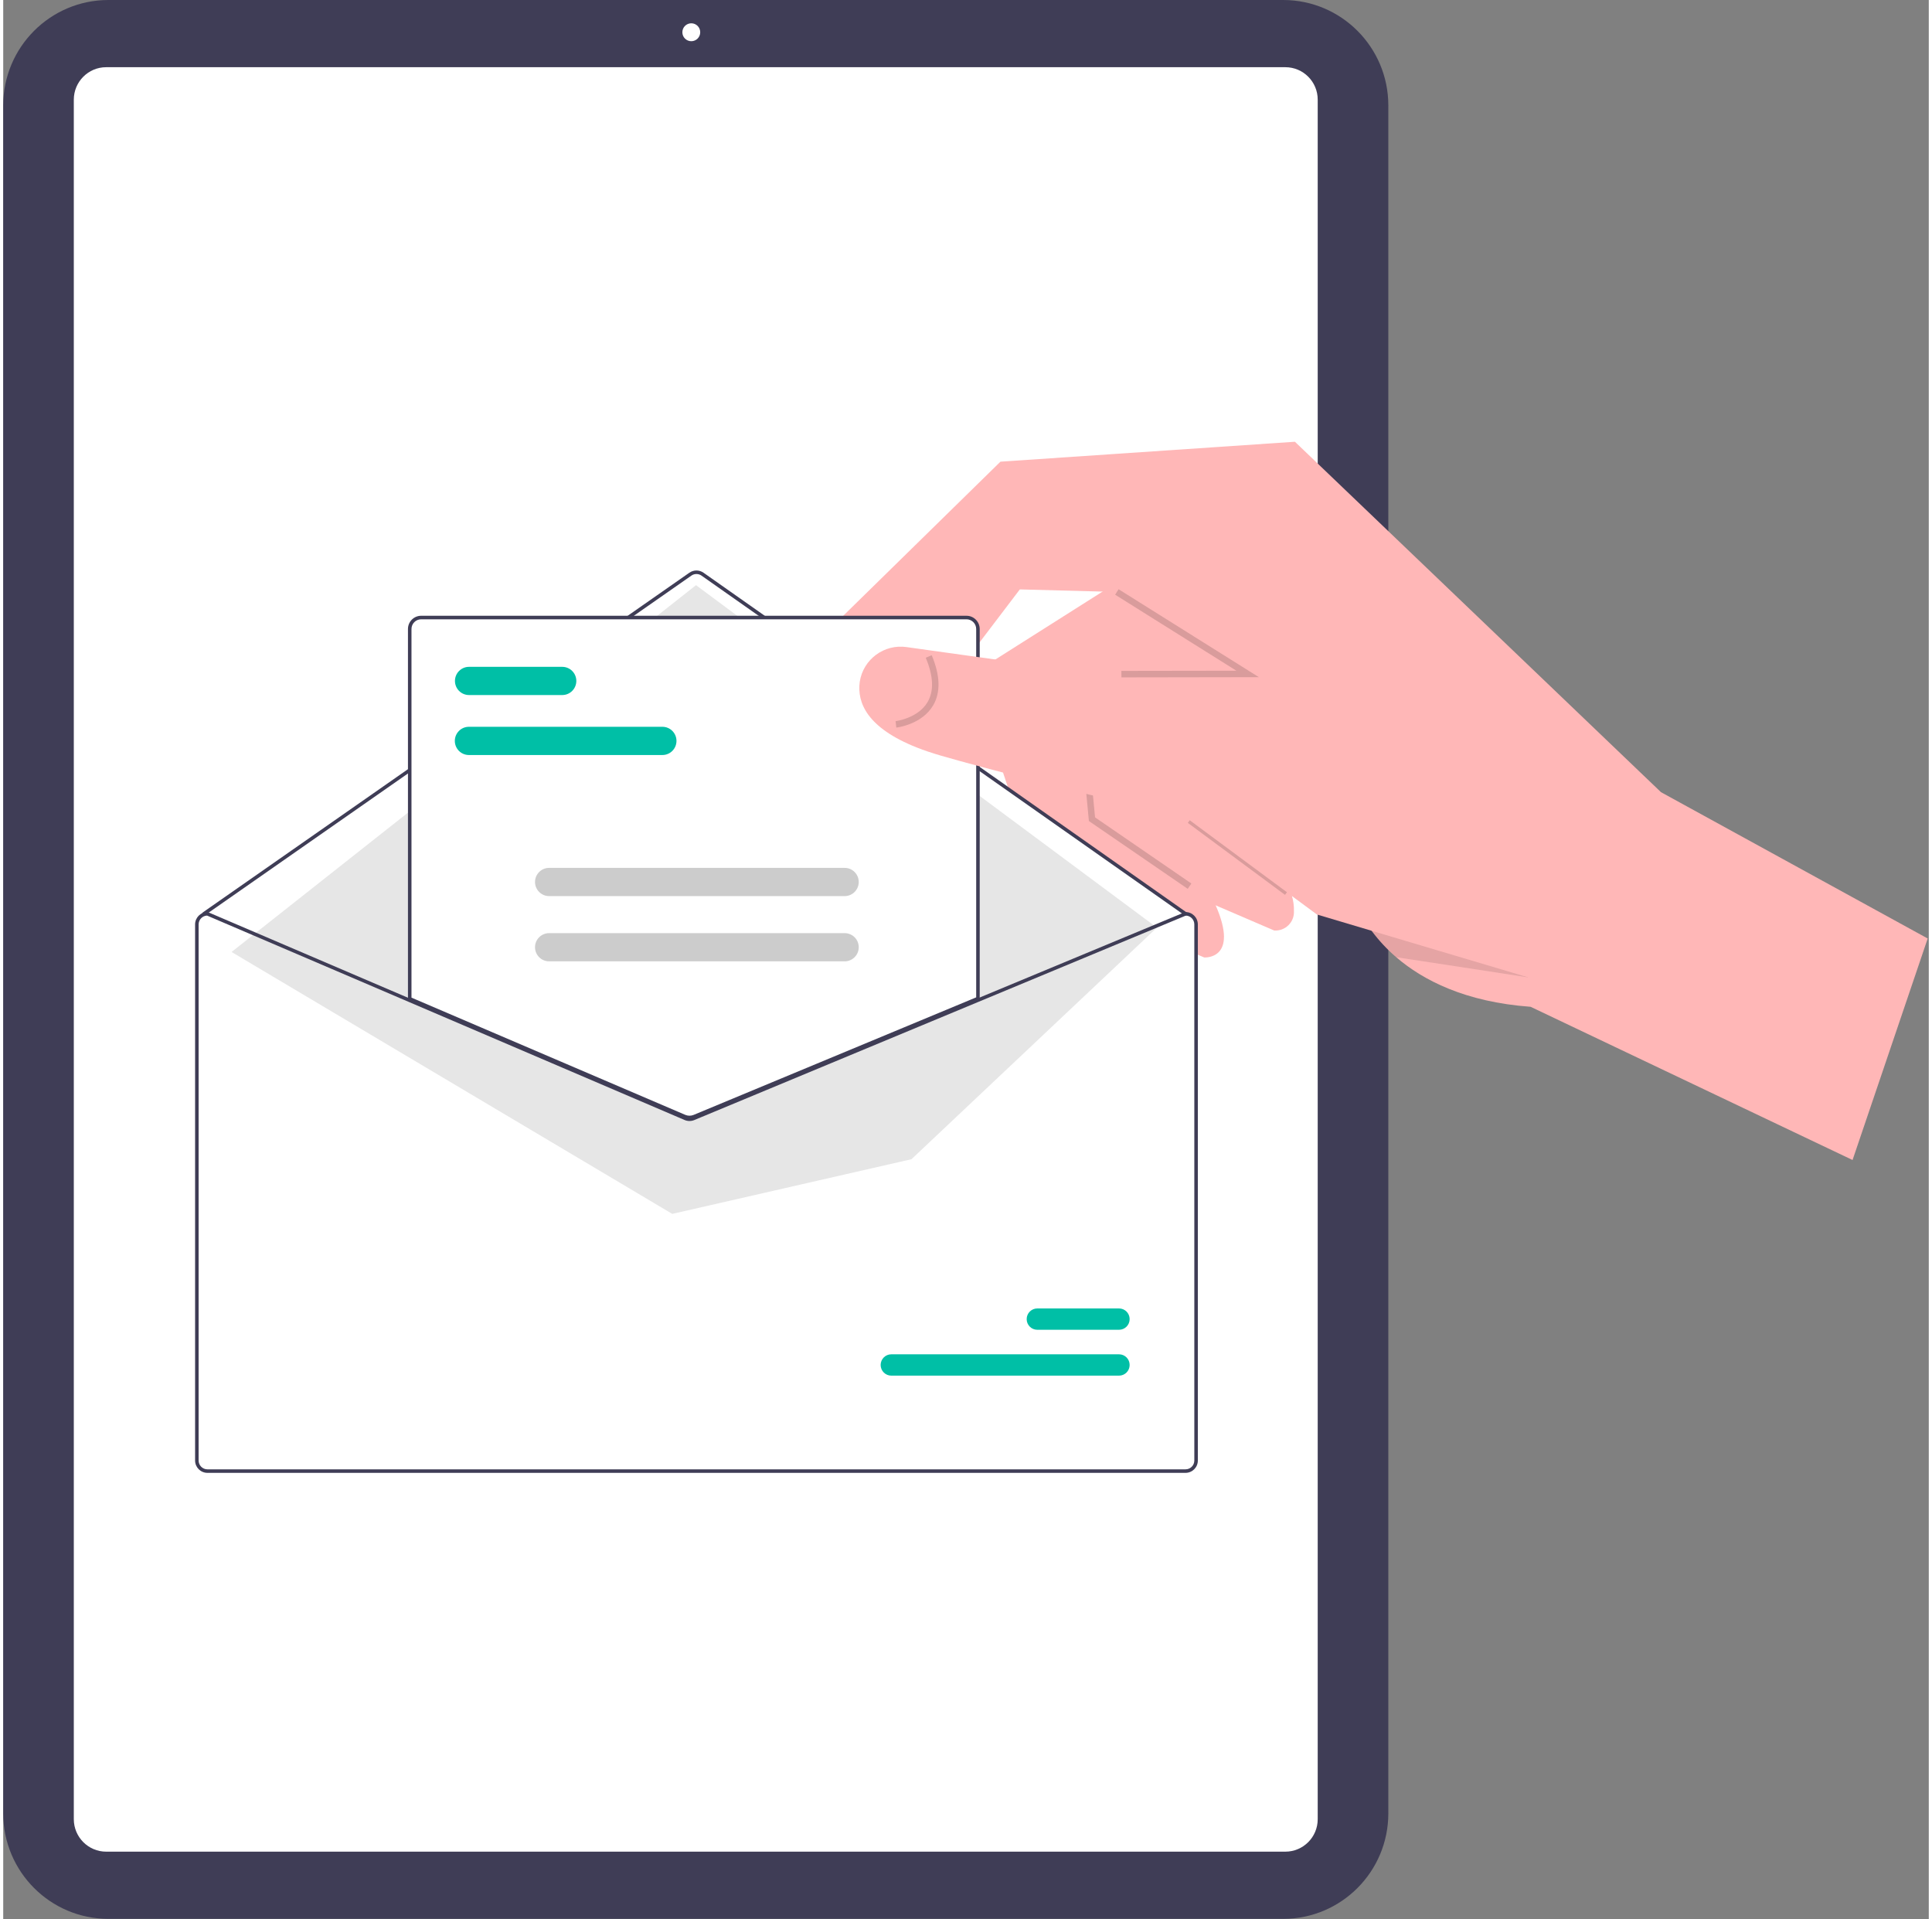 <?xml version="1.0" encoding="UTF-8"?>
<svg xmlns="http://www.w3.org/2000/svg" xmlns:xlink="http://www.w3.org/1999/xlink" width="300px" height="298px" viewBox="0 0 299 298" version="1.1">
<rect x="0" y="0" width="299" height="298" fill="#808080" stroke="none"/>
<defs>
<filter id="alpha" filterUnits="objectBoundingBox" x="0%" y="0%" width="100%" height="100%">
  <feColorMatrix type="matrix" in="SourceGraphic" values="0 0 0 0 1 0 0 0 0 1 0 0 0 0 1 0 0 0 1 0"/>
</filter>
<mask id="mask0">
  <g filter="url(#alpha)">
<rect x="0" y="0" width="299" height="298" style="fill:rgb(0%,0%,0%);fill-opacity:0.149;stroke:none;"/>
  </g>
</mask>
<clipPath id="clip1">
  <rect x="0" y="0" width="299" height="298"/>
</clipPath>
<g id="surface5" clip-path="url(#clip1)">
<path style=" stroke:none;fill-rule:nonzero;fill:rgb(0%,0%,0%);fill-opacity:1;" d="M 168.582 127.477 L 167.117 111.961 L 174.43 107.984 L 174.91 108.871 L 168.176 112.531 L 169.539 126.91 L 184.496 137.18 L 183.93 138.008 Z M 168.582 127.477 "/>
</g>
<mask id="mask1">
  <g filter="url(#alpha)">
<rect x="0" y="0" width="299" height="298" style="fill:rgb(0%,0%,0%);fill-opacity:0.149;stroke:none;"/>
  </g>
</mask>
<clipPath id="clip2">
  <rect x="0" y="0" width="299" height="298"/>
</clipPath>
<g id="surface8" clip-path="url(#clip2)">
<path style=" stroke:none;fill-rule:nonzero;fill:rgb(0%,0%,0%);fill-opacity:1;" d="M 183.945 127.766 L 184.539 126.953 L 199.633 138.133 L 199.035 138.941 Z M 183.945 127.766 "/>
</g>
<mask id="mask2">
  <g filter="url(#alpha)">
<rect x="0" y="0" width="299" height="298" style="fill:rgb(0%,0%,0%);fill-opacity:0.102;stroke:none;"/>
  </g>
</mask>
<clipPath id="clip3">
  <rect x="0" y="0" width="299" height="298"/>
</clipPath>
<g id="surface11" clip-path="url(#clip3)">
<path style=" stroke:none;fill-rule:nonzero;fill:rgb(0%,0%,0%);fill-opacity:1;" d="M 191.262 107.293 L 200.379 106.766 L 236.797 151.758 L 223.93 149.785 L 216.309 148.629 C 214.887 147.406 213.602 146.031 212.484 144.523 L 204.016 142.004 L 200.117 139.117 C 200.363 140.055 191.262 107.293 191.262 107.293 Z M 191.262 107.293 "/>
</g>
<mask id="mask3">
  <g filter="url(#alpha)">
<rect x="0" y="0" width="299" height="298" style="fill:rgb(0%,0%,0%);fill-opacity:0.149;stroke:none;"/>
  </g>
</mask>
<clipPath id="clip4">
  <rect x="0" y="0" width="299" height="298"/>
</clipPath>
<g id="surface14" clip-path="url(#clip4)">
<path style=" stroke:none;fill-rule:nonzero;fill:rgb(0%,0%,0%);fill-opacity:1;" d="M 138.562 111.973 C 138.598 111.969 142.066 111.535 143.547 108.988 C 144.543 107.273 144.445 104.965 143.25 102.125 L 144.176 101.734 C 145.5 104.883 145.578 107.5 144.41 109.504 C 142.672 112.484 138.84 112.953 138.68 112.973 Z M 138.562 111.973 "/>
</g>
<mask id="mask4">
  <g filter="url(#alpha)">
<rect x="0" y="0" width="299" height="298" style="fill:rgb(0%,0%,0%);fill-opacity:0.149;stroke:none;"/>
  </g>
</mask>
<clipPath id="clip5">
  <rect x="0" y="0" width="299" height="298"/>
</clipPath>
<g id="surface17" clip-path="url(#clip5)">
<path style=" stroke:none;fill-rule:nonzero;fill:rgb(0%,0%,0%);fill-opacity:1;" d="M 173.633 105.176 L 173.629 104.168 L 191.484 104.141 L 172.66 92.34 L 173.191 91.488 L 194.977 105.141 Z M 173.633 105.176 "/>
</g>
</defs>
<g id="surface1">
<path style=" stroke:none;fill-rule:nonzero;fill:rgb(24.706%,23.922%,33.725%);fill-opacity:1;" d="M 198.766 297.938 L 16.312 297.938 C 7.309 297.926 0.012 290.613 0 281.586 L 0 16.352 C 0.012 7.324 7.309 0.012 16.312 0 L 198.766 0 C 207.77 0.012 215.066 7.324 215.078 16.352 L 215.078 281.586 C 215.066 290.613 207.77 297.926 198.766 297.938 Z M 198.766 297.938 "/>
<path style=" stroke:none;fill-rule:nonzero;fill:rgb(100%,100%,100%);fill-opacity:1;" d="M 199.086 287.504 L 15.988 287.504 C 13.215 287.504 10.965 285.246 10.961 282.465 L 10.961 15.473 C 10.965 12.691 13.215 10.434 15.988 10.434 L 199.086 10.434 C 201.863 10.434 204.113 12.691 204.113 15.473 L 204.113 282.465 C 204.113 285.246 201.863 287.504 199.086 287.504 Z M 199.086 287.504 "/>
<path style=" stroke:none;fill-rule:nonzero;fill:rgb(100%,100%,100%);fill-opacity:1;" d="M 108.23 5.008 C 108.23 5.777 107.609 6.398 106.844 6.398 C 106.078 6.398 105.457 5.777 105.457 5.008 C 105.457 4.238 106.078 3.617 106.844 3.617 C 107.609 3.617 108.23 4.238 108.23 5.008 Z M 108.23 5.008 "/>
<path style=" stroke:none;fill-rule:nonzero;fill:rgb(100%,71.765%,71.765%);fill-opacity:1;" d="M 156.379 123.344 L 150.316 105.148 L 150.215 104.832 L 175.738 88.668 L 177.098 90.5 L 184.207 100.098 L 181.609 107.859 L 174.891 127.91 L 174.598 128.793 L 187.035 138.062 C 187.527 138.973 187.938 139.805 188.27 140.57 C 191.984 149.051 186.488 148.664 186.488 148.664 L 161.191 137.797 Z M 156.379 123.344 "/>
<path style=" stroke:none;fill-rule:nonzero;fill:rgb(100%,71.765%,71.765%);fill-opacity:1;" d="M 169.77 126.734 L 168.656 123.383 L 163.184 106.938 L 162.043 103.512 L 161.082 100.641 L 173.566 92.734 L 186.609 84.48 L 195.074 95.906 L 192.512 103.57 L 191.262 107.293 L 189.336 113.055 L 185.465 124.602 L 197.906 133.871 C 198.848 135.527 199.59 137.285 200.117 139.117 C 200.336 139.879 200.438 140.672 200.422 141.465 C 200.465 142.285 200.152 143.086 199.566 143.66 C 198.98 144.238 198.176 144.531 197.355 144.477 L 172.059 133.605 Z M 169.77 126.734 "/>
<use xlink:href="#surface5" mask="url(#mask0)"/>
<use xlink:href="#surface8" mask="url(#mask1)"/>
<path style=" stroke:none;fill-rule:nonzero;fill:rgb(100%,100%,100%);fill-opacity:1;" d="M 183.641 142.16 L 107.711 88.652 L 31.004 141.66 L 106.566 173.645 Z M 183.641 142.16 "/>
<path style=" stroke:none;fill-rule:nonzero;fill:rgb(100%,71.765%,71.765%);fill-opacity:1;" d="M 129.277 96.746 L 154.848 71.684 L 200.574 68.59 L 257.418 123 L 298.832 145.719 L 287.164 180.113 L 237.176 156.324 C 227 155.578 220.453 152.191 216.309 148.629 C 214.887 147.406 213.602 146.031 212.484 144.523 C 211.258 142.922 210.301 141.133 209.652 139.227 L 189.336 113.055 L 185.145 107.652 L 182.434 104.16 L 173.566 92.734 L 172.926 91.914 L 157.859 91.516 L 150.02 101.832 L 144.512 109.074 C 144.387 111.625 143.465 114.07 141.887 116.074 C 136.945 122.094 126.934 120.918 126.934 120.918 Z M 129.277 96.746 "/>
<path style=" stroke:none;fill-rule:nonzero;fill:rgb(100%,100%,100%);fill-opacity:1;" d="M 31.297 141.613 L 31.352 141.613 L 62.711 155.035 L 105.617 173.402 C 105.957 173.543 106.34 173.547 106.68 173.406 L 150.945 154.996 L 183.074 141.633 L 183.125 141.613 L 183.18 141.613 C 184.234 141.613 185.09 142.473 185.09 143.531 L 185.09 226.773 C 185.09 227.832 184.234 228.688 183.18 228.688 L 31.297 228.688 C 30.242 228.688 29.387 227.832 29.387 226.773 L 29.387 143.531 C 29.387 142.473 30.242 141.613 31.297 141.613 Z M 31.297 141.613 "/>
<path style=" stroke:none;fill-rule:nonzero;fill:rgb(24.706%,23.922%,33.725%);fill-opacity:1;" d="M 31.16 142.16 C 31.215 142.16 31.27 142.145 31.316 142.109 L 106.863 89.371 C 107.336 89.043 107.961 89.047 108.43 89.375 L 183.434 142.109 C 183.555 142.195 183.727 142.168 183.812 142.043 C 183.898 141.918 183.867 141.75 183.746 141.664 L 108.742 88.926 C 108.086 88.465 107.211 88.465 106.551 88.922 L 31.004 141.66 C 30.906 141.73 30.863 141.855 30.898 141.969 C 30.938 142.082 31.043 142.16 31.16 142.16 Z M 31.16 142.16 "/>
<path style=" stroke:none;fill-rule:nonzero;fill:rgb(90.196%,90.196%,90.196%);fill-opacity:1;" d="M 179.145 144.031 L 107.574 90.855 L 35.457 147.812 L 103.887 188.477 L 141.035 179.988 Z M 179.145 144.031 "/>
<path style=" stroke:none;fill-rule:nonzero;fill:rgb(0%,74.902%,65.098%);fill-opacity:1;" d="M 137.898 213.594 L 173.258 213.594 C 174.172 213.594 174.91 212.852 174.91 211.938 C 174.914 211.023 174.176 210.281 173.266 210.281 L 137.898 210.281 C 136.988 210.281 136.25 211.02 136.246 211.934 C 136.246 212.848 136.984 213.59 137.895 213.594 Z M 137.898 213.594 "/>
<path style=" stroke:none;fill-rule:nonzero;fill:rgb(0%,74.902%,65.098%);fill-opacity:1;" d="M 160.574 206.473 L 173.258 206.473 C 174.172 206.473 174.91 205.734 174.91 204.82 C 174.914 203.906 174.176 203.164 173.266 203.16 L 160.574 203.16 C 159.66 203.16 158.922 203.902 158.922 204.816 C 158.918 205.727 159.656 206.469 160.566 206.473 Z M 160.574 206.473 "/>
<path style=" stroke:none;fill-rule:nonzero;fill:rgb(100%,100%,100%);fill-opacity:1;" d="M 106.566 173.645 C 106.836 173.645 107.102 173.594 107.352 173.492 L 151.492 155.133 L 151.492 97.664 C 151.492 96.605 150.637 95.746 149.578 95.746 L 64.898 95.746 C 63.84 95.746 62.984 96.605 62.984 97.664 L 62.984 155.172 L 63.066 155.207 L 105.758 173.484 C 106.016 173.59 106.289 173.645 106.566 173.645 Z M 106.566 173.645 "/>
<path style=" stroke:none;fill-rule:nonzero;fill:rgb(24.706%,23.922%,33.725%);fill-opacity:1;" d="M 105.703 173.609 L 62.848 155.262 L 62.848 97.664 C 62.848 96.531 63.766 95.609 64.898 95.609 L 149.578 95.609 C 150.711 95.609 151.625 96.531 151.629 97.664 L 151.629 155.223 L 107.402 173.617 C 106.855 173.84 106.246 173.836 105.703 173.609 Z M 151.082 97.664 C 151.082 96.832 150.41 96.16 149.578 96.156 L 64.898 96.156 C 64.066 96.16 63.395 96.832 63.395 97.664 L 63.395 154.902 L 105.918 173.105 C 106.324 173.277 106.785 173.277 107.195 173.113 L 151.082 154.859 Z M 151.082 97.664 "/>
<path style=" stroke:none;fill-rule:nonzero;fill:rgb(24.706%,23.922%,33.725%);fill-opacity:1;" d="M 29.793 143.531 L 29.793 226.773 C 29.797 227.832 30.652 228.688 31.707 228.688 L 183.59 228.688 C 184.645 228.688 185.5 227.832 185.5 226.773 L 185.5 143.531 C 185.5 142.473 184.645 141.613 183.59 141.613 L 183.535 141.613 L 183.484 141.633 L 151.355 154.996 L 107.09 173.406 C 106.746 173.547 106.367 173.543 106.027 173.402 L 63.121 155.035 L 31.762 141.613 L 31.707 141.613 C 30.652 141.613 29.797 142.473 29.793 143.531 Z M 30.34 143.531 C 30.344 142.797 30.922 142.191 31.652 142.16 L 63.121 155.629 L 105.812 173.906 C 106.285 174.105 106.82 174.109 107.297 173.914 L 151.355 155.59 L 183.641 142.16 C 184.375 142.191 184.953 142.793 184.953 143.531 L 184.953 226.773 C 184.953 227.527 184.344 228.141 183.59 228.141 L 31.707 228.141 C 30.953 228.141 30.34 227.527 30.34 226.773 Z M 30.34 143.531 "/>
<path style=" stroke:none;fill-rule:nonzero;fill:rgb(0%,74.902%,65.098%);fill-opacity:1;" d="M 72.309 117.23 L 102.359 117.23 C 103.566 117.23 104.543 116.25 104.543 115.039 C 104.543 113.828 103.566 112.848 102.359 112.848 L 72.309 112.848 C 71.102 112.848 70.125 113.828 70.125 115.039 C 70.125 116.25 71.102 117.23 72.309 117.23 Z M 72.309 117.23 "/>
<path style=" stroke:none;fill-rule:nonzero;fill:rgb(0%,74.902%,65.098%);fill-opacity:1;" d="M 72.328 107.918 L 86.805 107.918 C 88.012 107.918 88.992 106.938 88.992 105.727 C 88.992 104.52 88.012 103.539 86.805 103.539 L 72.328 103.539 C 71.121 103.539 70.145 104.52 70.145 105.727 C 70.145 106.938 71.121 107.918 72.328 107.918 Z M 72.328 107.918 "/>
<path style=" stroke:none;fill-rule:nonzero;fill:rgb(80%,80%,80%);fill-opacity:1;" d="M 84.766 139.137 L 130.656 139.137 C 131.863 139.137 132.844 138.152 132.844 136.945 C 132.844 135.734 131.863 134.754 130.656 134.754 L 84.766 134.754 C 83.559 134.754 82.578 135.734 82.578 136.945 C 82.578 138.152 83.559 139.137 84.766 139.137 Z M 84.766 139.137 "/>
<path style=" stroke:none;fill-rule:nonzero;fill:rgb(80%,80%,80%);fill-opacity:1;" d="M 84.766 149.266 L 130.656 149.266 C 131.863 149.266 132.844 148.285 132.844 147.074 C 132.844 145.867 131.863 144.887 130.656 144.887 L 84.766 144.887 C 83.559 144.887 82.578 145.867 82.578 147.074 C 82.578 148.285 83.559 149.266 84.766 149.266 Z M 84.766 149.266 "/>
<use xlink:href="#surface11" mask="url(#mask2)"/>
<path style=" stroke:none;fill-rule:nonzero;fill:rgb(100%,71.765%,71.765%);fill-opacity:1;" d="M 133 105.863 C 133.543 102.359 136.805 99.953 140.305 100.477 L 150.02 101.832 L 162.043 103.512 L 171.332 104.805 L 182.434 104.16 L 192.512 103.57 L 198.465 103.227 L 238.051 152.129 L 204.016 142 L 200.117 139.117 L 183.059 126.484 C 183.059 126.484 177.469 125.453 168.656 123.383 C 167.344 123.07 152.508 119.34 145.539 117.309 C 144.191 116.914 142.98 116.504 141.887 116.074 C 134.117 113.008 132.562 109.078 133 105.863 Z M 133 105.863 "/>
<use xlink:href="#surface14" mask="url(#mask3)"/>
<use xlink:href="#surface17" mask="url(#mask4)"/>
</g>
</svg>

